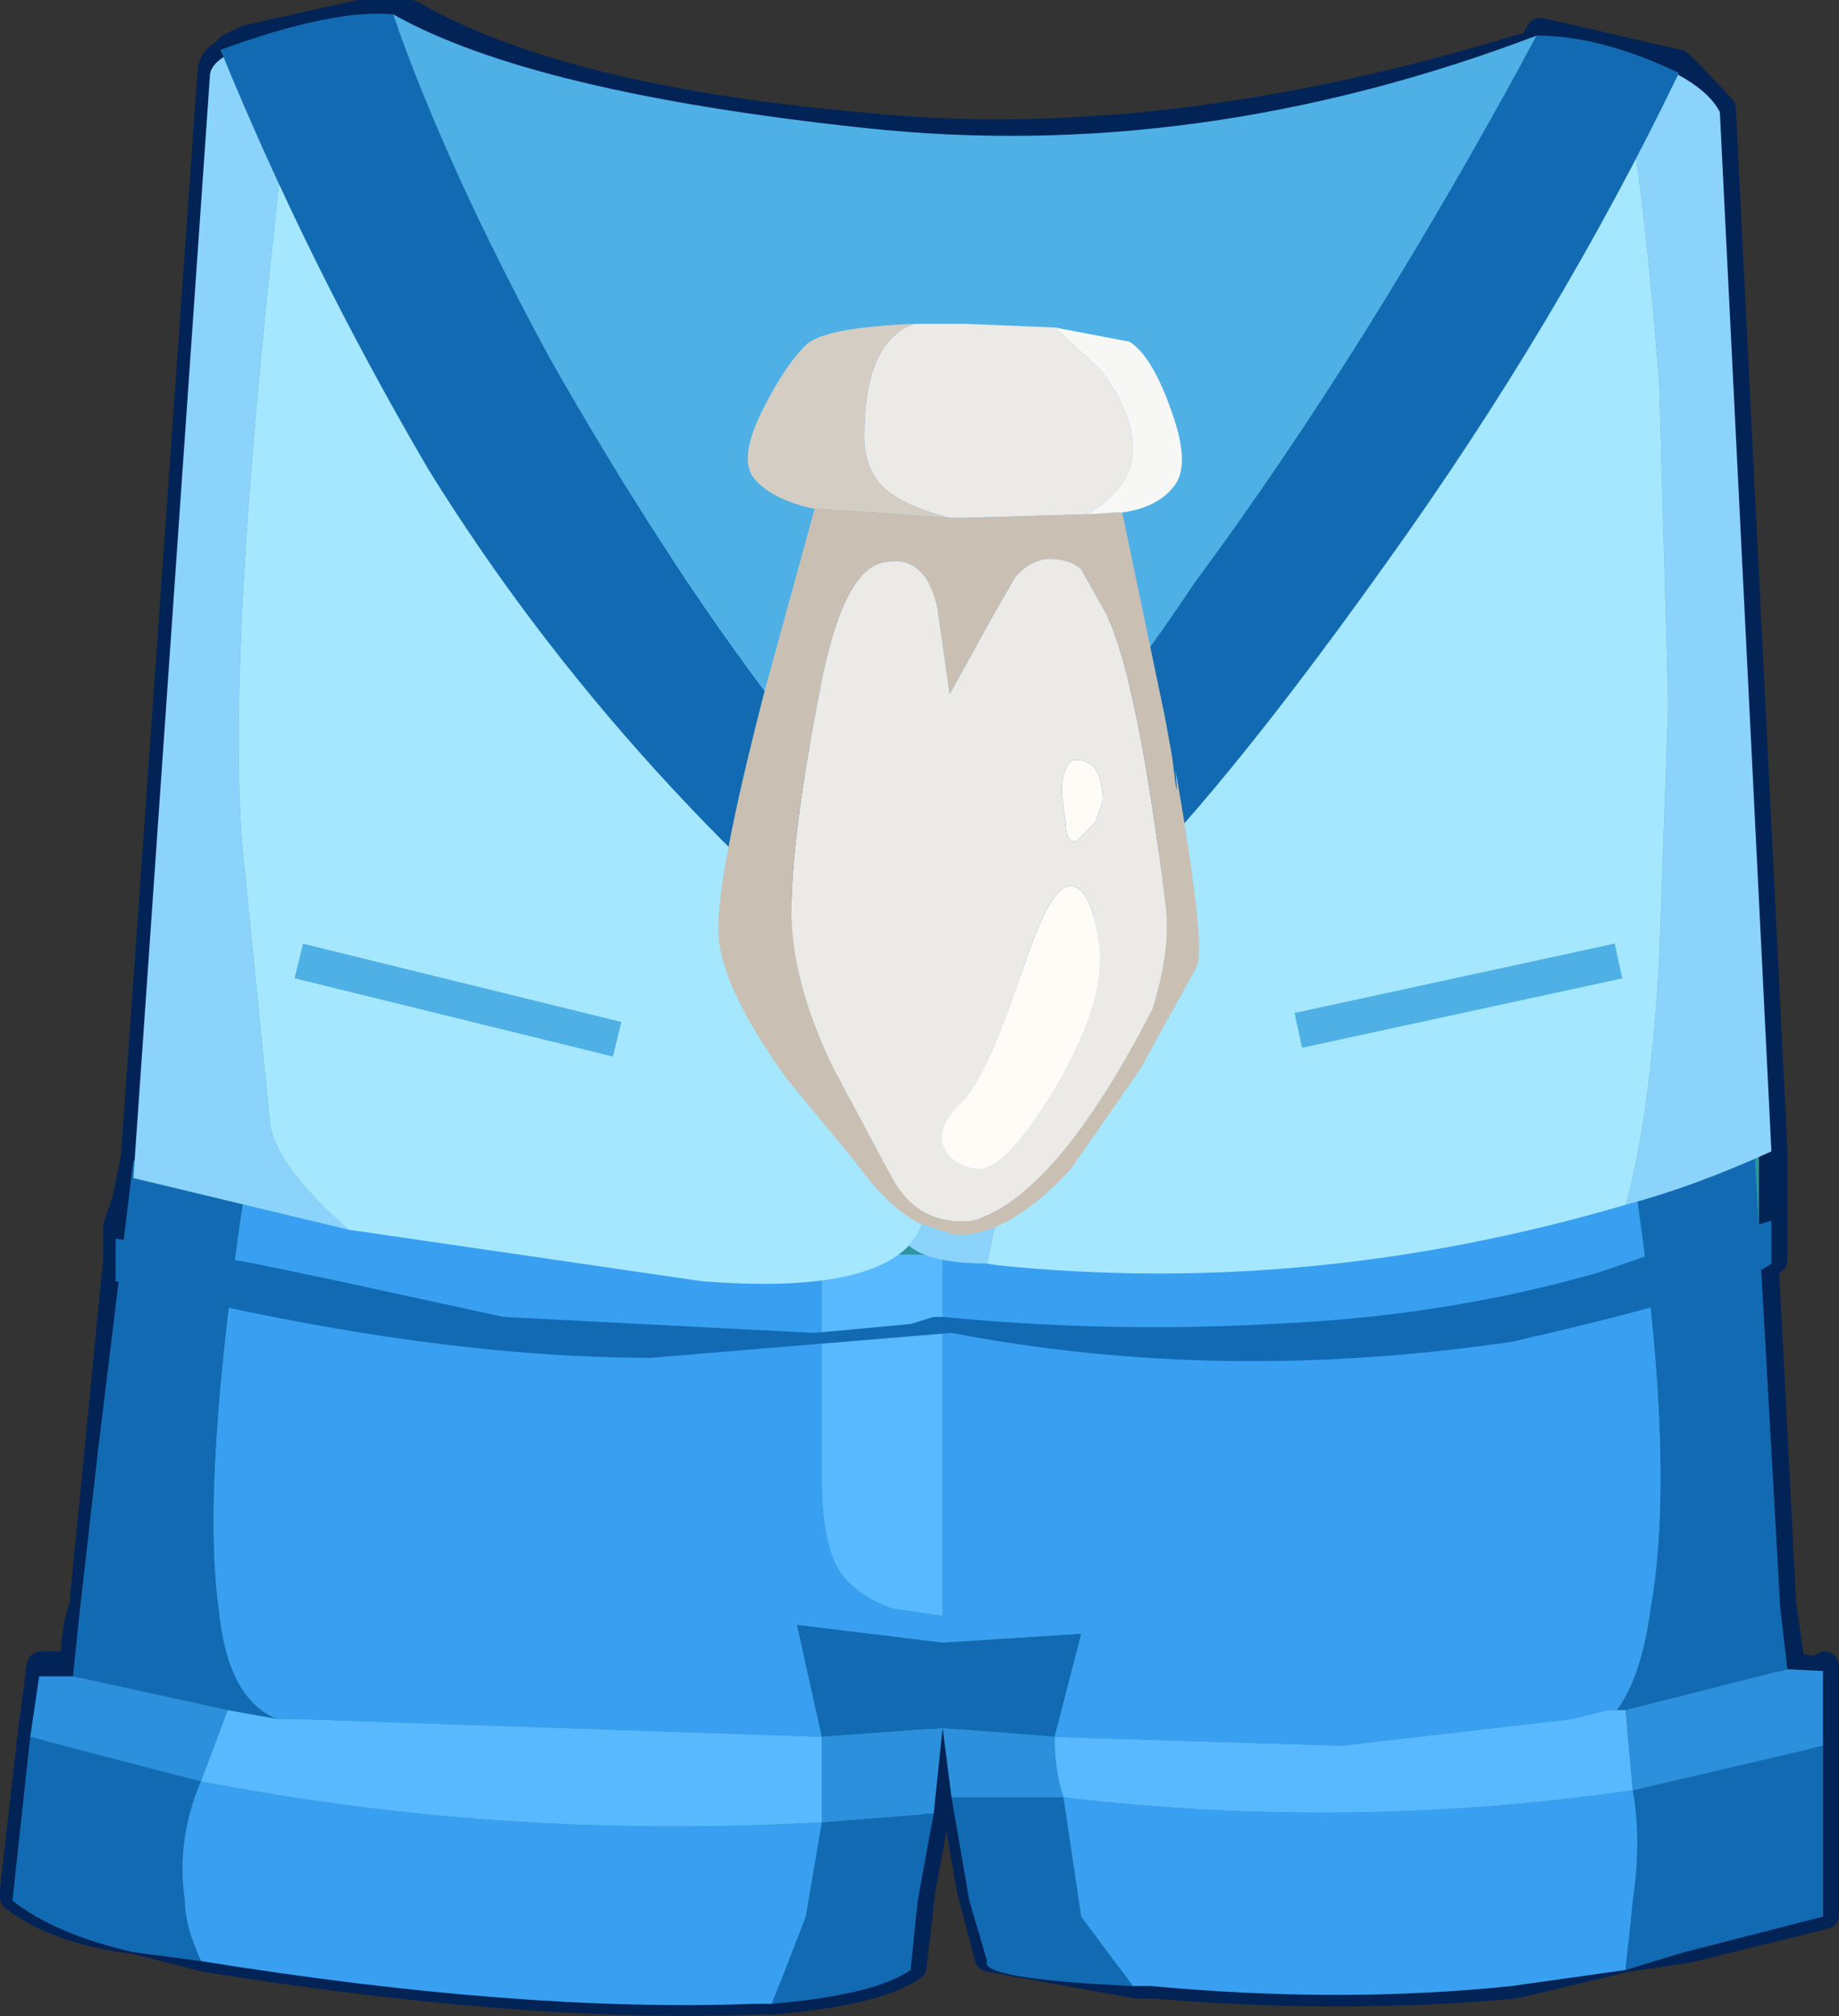<?xml version="1.0" encoding="UTF-8" standalone="no"?>
<svg xmlns:xlink="http://www.w3.org/1999/xlink" height="56.65px" width="51.7px" xmlns="http://www.w3.org/2000/svg">
  <rect width="100%" height="100%" fill="#333333" stroke="none"/>
  <g transform="matrix(1.0, 0.0, 0.0, 1.0, -5.7, -8.2)">
    <path d="M53.15 10.25 L54.1 11.25 55.55 40.5 55.55 43.6 55.3 43.6 55.8 53.3 56.05 55.0 Q57.0 55.25 57.0 55.0 L57.0 57.15 57.0 61.3 57.0 62.0 53.15 62.95 51.45 63.2 48.3 63.95 Q43.45 64.4 38.1 63.95 L37.65 63.95 33.5 63.2 33.0 61.3 32.5 58.4 32.25 56.65 32.05 58.85 31.6 61.3 31.35 63.45 Q30.35 64.15 27.45 64.4 L26.95 64.4 Q20.4 64.65 11.45 63.2 L9.5 62.7 Q7.35 62.45 6.1 61.5 L6.1 61.3 6.6 56.9 6.85 55.0 7.8 55.0 Q7.8 54.0 8.05 53.3 L8.5 48.7 9.0 43.6 9.0 42.65 9.25 41.95 9.5 40.7 11.65 10.25 Q11.65 9.75 12.4 9.55 L12.15 9.55 12.65 9.3 15.8 8.6 17.25 8.6 Q21.4 11.0 29.85 11.75 38.35 12.65 48.5 9.55 L48.75 9.55 49.0 9.1 50.95 9.55 52.9 10.0 53.15 10.25" fill="#30949c" fill-rule="evenodd" stroke="none"/>
    <path d="M53.15 10.25 L54.1 11.25 55.55 40.5 55.55 43.6 55.3 43.6 55.8 53.3 56.05 55.0 Q57.0 55.25 57.0 55.0 L57.0 57.15 57.0 61.3 57.0 62.0 53.15 62.95 51.45 63.2 48.3 63.95 Q43.45 64.4 38.1 63.95 L37.65 63.95 33.5 63.2 33.0 61.3 32.5 58.4 32.25 56.65 32.05 58.85 31.6 61.3 31.35 63.45 Q30.35 64.15 27.45 64.4 L26.95 64.4 Q20.4 64.65 11.45 63.2 L9.5 62.7 Q7.35 62.45 6.1 61.5 L6.1 61.3 6.6 56.9 6.85 55.0 7.8 55.0 Q7.8 54.0 8.05 53.3 L8.5 48.7 9.0 43.6 9.0 42.65 9.25 41.95 9.5 40.7 11.65 10.25 Q11.65 9.75 12.4 9.55 L12.15 9.55 12.65 9.3 15.8 8.6 17.25 8.6 Q21.4 11.0 29.85 11.75 38.35 12.65 48.5 9.55 L48.75 9.55 49.0 9.1 50.95 9.55 52.9 10.0 53.15 10.25 Z" fill="none" stroke="#022356" stroke-linecap="round" stroke-linejoin="round" stroke-width="0.8"/>
    <path d="M51.6 41.05 L55.0 40.1 55.75 53.4 55.95 55.1 51.4 56.25 51.15 56.25 Q51.85 55.3 52.1 53.4 52.85 49.25 51.6 41.05 M56.95 57.25 L56.95 61.6 56.95 62.05 53.05 63.05 51.4 63.55 51.6 61.6 Q51.85 59.9 51.6 58.5 L56.95 57.25 M37.55 64.0 Q33.2 63.8 33.45 63.3 L32.95 61.6 32.45 58.7 35.6 58.7 36.1 62.05 37.55 64.0 M31.95 59.15 L31.5 61.6 31.3 63.55 Q30.3 64.25 27.4 64.5 L28.35 62.05 28.8 59.4 31.95 59.15 M11.35 63.3 L9.45 63.05 Q7.25 62.55 6.05 61.6 L6.55 57.0 11.35 58.25 Q10.65 59.9 10.9 61.6 10.9 62.3 11.35 63.3 M7.75 55.3 L7.95 53.4 8.45 49.0 9.45 40.8 12.6 41.55 Q11.35 49.75 11.85 53.4 12.1 55.95 13.5 56.5 L12.1 56.25 7.75 55.3 M35.35 57.0 L32.2 56.75 28.8 57.0 28.1 53.85 32.2 54.35 36.1 54.1 35.35 57.0" fill="#126bb2" fill-rule="evenodd" stroke="none"/>
    <path d="M51.15 56.25 L51.4 56.25 51.6 58.5 Q43.65 59.65 35.6 58.7 35.35 58.0 35.35 57.0 L43.4 57.25 49.9 56.5 50.9 56.25 51.15 56.25 M28.8 43.45 L31.5 43.45 32.2 43.45 32.2 53.4 32.2 53.6 30.8 53.4 Q30.05 53.15 29.55 52.65 28.8 51.95 28.8 49.75 L28.8 43.45 M28.8 57.0 L28.8 59.4 Q19.85 59.9 11.35 58.25 L12.1 56.25 13.5 56.5 13.55 56.5 14.05 56.5 28.8 57.0" fill="#59b9ff" fill-rule="evenodd" stroke="none"/>
    <path d="M51.6 41.05 Q52.85 49.25 52.1 53.4 51.85 55.3 51.15 56.25 L50.9 56.25 49.9 56.5 43.4 57.25 35.35 57.0 36.1 54.1 32.2 54.35 28.1 53.85 28.8 57.0 14.05 56.5 13.55 56.5 13.5 56.5 Q12.1 55.95 11.85 53.4 11.35 49.75 12.6 41.55 20.85 43.45 28.8 43.45 L28.8 49.75 Q28.8 51.95 29.55 52.65 30.05 53.15 30.8 53.4 L32.2 53.6 32.2 53.4 32.2 43.45 Q43.15 43.95 51.6 41.05 M51.4 63.55 L48.2 64.0 Q43.4 64.5 38.05 64.0 L37.55 64.0 36.1 62.05 35.6 58.7 Q43.65 59.65 51.6 58.5 51.85 59.9 51.6 61.6 L51.4 63.55 M27.4 64.5 L26.9 64.5 Q20.35 64.75 11.35 63.3 10.9 62.3 10.9 61.6 10.65 59.9 11.35 58.25 19.85 59.9 28.8 59.4 L28.35 62.05 27.4 64.5" fill="#39a0f1" fill-rule="evenodd" stroke="none"/>
    <path d="M51.4 56.25 L55.95 55.1 56.95 55.15 56.95 57.25 51.6 58.5 51.4 56.25 M32.45 58.7 L32.2 56.75 31.95 59.15 28.8 59.4 28.8 57.0 32.2 56.75 35.35 57.0 Q35.35 58.0 35.6 58.7 L32.45 58.7 M6.55 57.0 L6.8 55.3 7.75 55.3 12.1 56.25 11.35 58.25 6.55 57.0" fill="#2c90dd" fill-rule="evenodd" stroke="none"/>
    <path d="M51.4 42.05 Q52.1 39.6 52.35 35.05 L52.6 28.0 52.35 19.05 Q51.85 12.5 51.15 9.6 53.55 10.35 54.05 11.35 L55.5 40.55 Q53.3 41.55 51.4 42.05 M33.7 34.05 L33.7 35.5 33.7 42.5 33.45 43.7 Q31.85 43.7 31.25 43.2 31.75 42.65 31.75 41.8 L31.75 33.8 33.7 34.05 M14.05 9.15 Q11.85 26.8 12.6 32.85 L13.3 39.85 Q13.55 41.05 15.5 42.75 L9.45 41.3 11.6 10.35 Q11.6 9.6 14.05 9.15" fill="#8bd3fa" fill-rule="evenodd" stroke="none"/>
    <path d="M51.15 9.6 Q51.85 12.5 52.35 19.05 L52.6 28.0 52.35 35.05 Q52.1 39.6 51.4 42.05 42.55 44.65 33.75 43.75 L33.45 43.7 33.7 42.5 33.7 35.5 33.7 34.05 33.7 32.1 Q40.95 27.3 46.05 18.85 L50.9 9.6 51.15 9.6 M14.05 9.15 L15.75 8.7 Q20.1 19.8 26.65 26.05 L30.8 30.2 Q31.95 31.65 31.75 33.8 L31.75 41.8 Q31.75 42.65 31.25 43.2 29.95 44.55 25.45 44.2 L15.5 42.75 Q13.55 41.05 13.3 39.85 L12.6 32.85 Q11.85 26.8 14.05 9.15" fill="#a5e7ff" fill-rule="evenodd" stroke="none"/>
    <path d="M48.9 9.2 Q50.7 9.2 52.9 10.25 49.5 17.3 44.65 24.05 39.3 31.55 36.15 34.2 L32.25 37.35 Q23.3 30.35 17.75 21.4 14.35 15.6 11.9 9.6 15.05 8.45 16.75 8.6 18.25 12.9 21.15 18.25 24.3 23.8 27.45 27.95 30.85 32.3 32.75 31.55 34.95 31.05 39.3 24.55 44.15 18.0 48.9 9.2" fill="#126bb2" fill-rule="evenodd" stroke="none"/>
    <path d="M48.9 9.2 Q44.15 18.0 39.3 24.55 34.95 31.05 32.75 31.55 30.85 32.3 27.45 27.95 24.3 23.8 21.15 18.25 18.25 12.9 16.75 8.6 20.65 10.8 30.05 11.8 39.4 12.8 48.9 9.2" fill="#4eb0e5" fill-rule="evenodd" stroke="none"/>
    <path d="M48.2 45.9 Q40.0 47.1 32.45 45.65 L24.0 46.35 Q17.45 46.35 8.95 44.2 L8.95 43.0 12.85 43.7 15.25 44.2 19.85 45.2 28.6 45.65 31.3 45.4 31.95 45.2 32.2 45.2 Q36.85 45.65 41.4 45.4 46.3 45.2 50.65 43.95 L52.1 43.45 55.5 42.5 55.5 43.7 Q54.55 44.45 48.2 45.9" fill="#126bb2" fill-rule="evenodd" stroke="none"/>
    <path d="M31.4 17.3 L32.85 17.3 35.35 17.4 36.65 18.6 Q37.55 19.8 37.55 20.8 37.55 21.8 36.5 22.5 L36.25 22.65 32.8 22.75 32.4 22.75 Q31.05 22.4 30.55 21.9 30.0 21.4 30.0 20.45 30.0 17.8 31.4 17.3 M36.1 24.2 L36.8 25.45 Q37.7 27.35 38.45 33.5 38.65 34.8 38.1 36.55 35.4 41.8 33.05 42.5 31.65 42.65 30.9 41.5 L30.7 41.15 29.15 38.25 Q27.9 35.7 27.95 33.6 28.0 31.45 28.7 27.85 29.35 24.2 30.55 24.0 31.7 23.75 32.05 25.25 L32.4 27.7 33.7 25.35 34.25 24.4 Q34.65 23.95 35.15 23.9 35.8 23.9 36.1 24.2 M35.55 30.25 L35.55 30.5 35.65 31.25 Q35.65 31.85 35.95 31.85 L36.5 31.3 36.7 30.7 Q36.7 29.55 35.95 29.55 35.65 29.55 35.55 30.25 M36.6 34.75 Q36.4 33.2 35.85 33.1 35.25 32.95 34.4 35.6 33.5 38.3 32.8 39.1 32.05 39.8 32.2 40.35 32.4 40.95 33.2 41.05 34.0 41.05 35.4 38.7 36.8 36.3 36.6 34.75" fill="#eceae7" fill-rule="evenodd" stroke="none"/>
    <path d="M28.6 22.5 Q27.45 22.25 26.95 21.7 26.45 21.2 27.05 19.9 27.7 18.55 28.35 17.9 28.85 17.4 31.4 17.3 30.0 17.8 30.0 20.45 30.0 21.4 30.55 21.9 31.05 22.4 32.4 22.75 L28.75 22.5 28.6 22.5" fill="#d4cdc3" fill-rule="evenodd" stroke="none"/>
    <path d="M37.25 22.6 L38.45 28.35 38.65 29.45 Q38.85 31.1 38.75 29.85 39.6 34.7 39.35 35.35 L37.75 38.25 35.8 41.05 Q34.05 42.95 32.55 42.9 L31.5 42.55 Q30.6 42.05 29.75 40.85 L27.85 38.55 Q26.0 36.0 25.9 34.5 25.8 33.0 27.2 27.6 L28.6 22.5 28.75 22.5 32.4 22.75 32.8 22.75 36.25 22.65 37.1 22.6 37.25 22.6 M36.1 24.2 Q35.8 23.9 35.15 23.9 34.65 23.95 34.25 24.4 L33.7 25.35 32.4 27.7 32.05 25.25 Q31.7 23.75 30.55 24.0 29.35 24.2 28.7 27.85 28.0 31.45 27.95 33.6 27.9 35.7 29.15 38.25 L30.7 41.15 30.9 41.5 Q31.65 42.65 33.05 42.5 35.4 41.8 38.1 36.55 38.65 34.8 38.45 33.5 37.7 27.35 36.8 25.45 L36.1 24.2" fill="#c9c0b3" fill-rule="evenodd" stroke="none"/>
    <path d="M35.55 30.25 Q35.65 29.55 35.95 29.55 36.7 29.55 36.7 30.7 L36.5 31.3 35.95 31.85 Q35.65 31.85 35.65 31.25 L35.55 30.5 35.55 30.25 M36.6 34.75 Q36.8 36.3 35.4 38.7 34.0 41.05 33.2 41.05 32.4 40.95 32.2 40.35 32.05 39.8 32.8 39.1 33.5 38.3 34.4 35.6 35.25 32.95 35.85 33.1 36.4 33.2 36.6 34.75" fill="#fffcf7" fill-rule="evenodd" stroke="none"/>
    <path d="M35.35 17.4 L37.45 17.8 Q38.1 18.2 38.65 19.8 39.15 21.2 38.75 21.8 38.3 22.45 37.25 22.6 L37.1 22.6 36.25 22.65 36.5 22.5 Q37.55 21.8 37.55 20.8 37.55 19.8 36.65 18.6 L35.35 17.4" fill="#f7f7f5" fill-rule="evenodd" stroke="none"/>
    <path d="M51.2 35.2 L42.2 37.15" fill="none" stroke="#4eb0e5" stroke-linecap="butt" stroke-linejoin="miter" stroke-miterlimit="3.0" stroke-width="1.0"/>
    <path d="M14.1 35.2 L23.05 37.4" fill="none" stroke="#4eb0e5" stroke-linecap="butt" stroke-linejoin="round" stroke-width="1.0"/>
  </g>
</svg>
